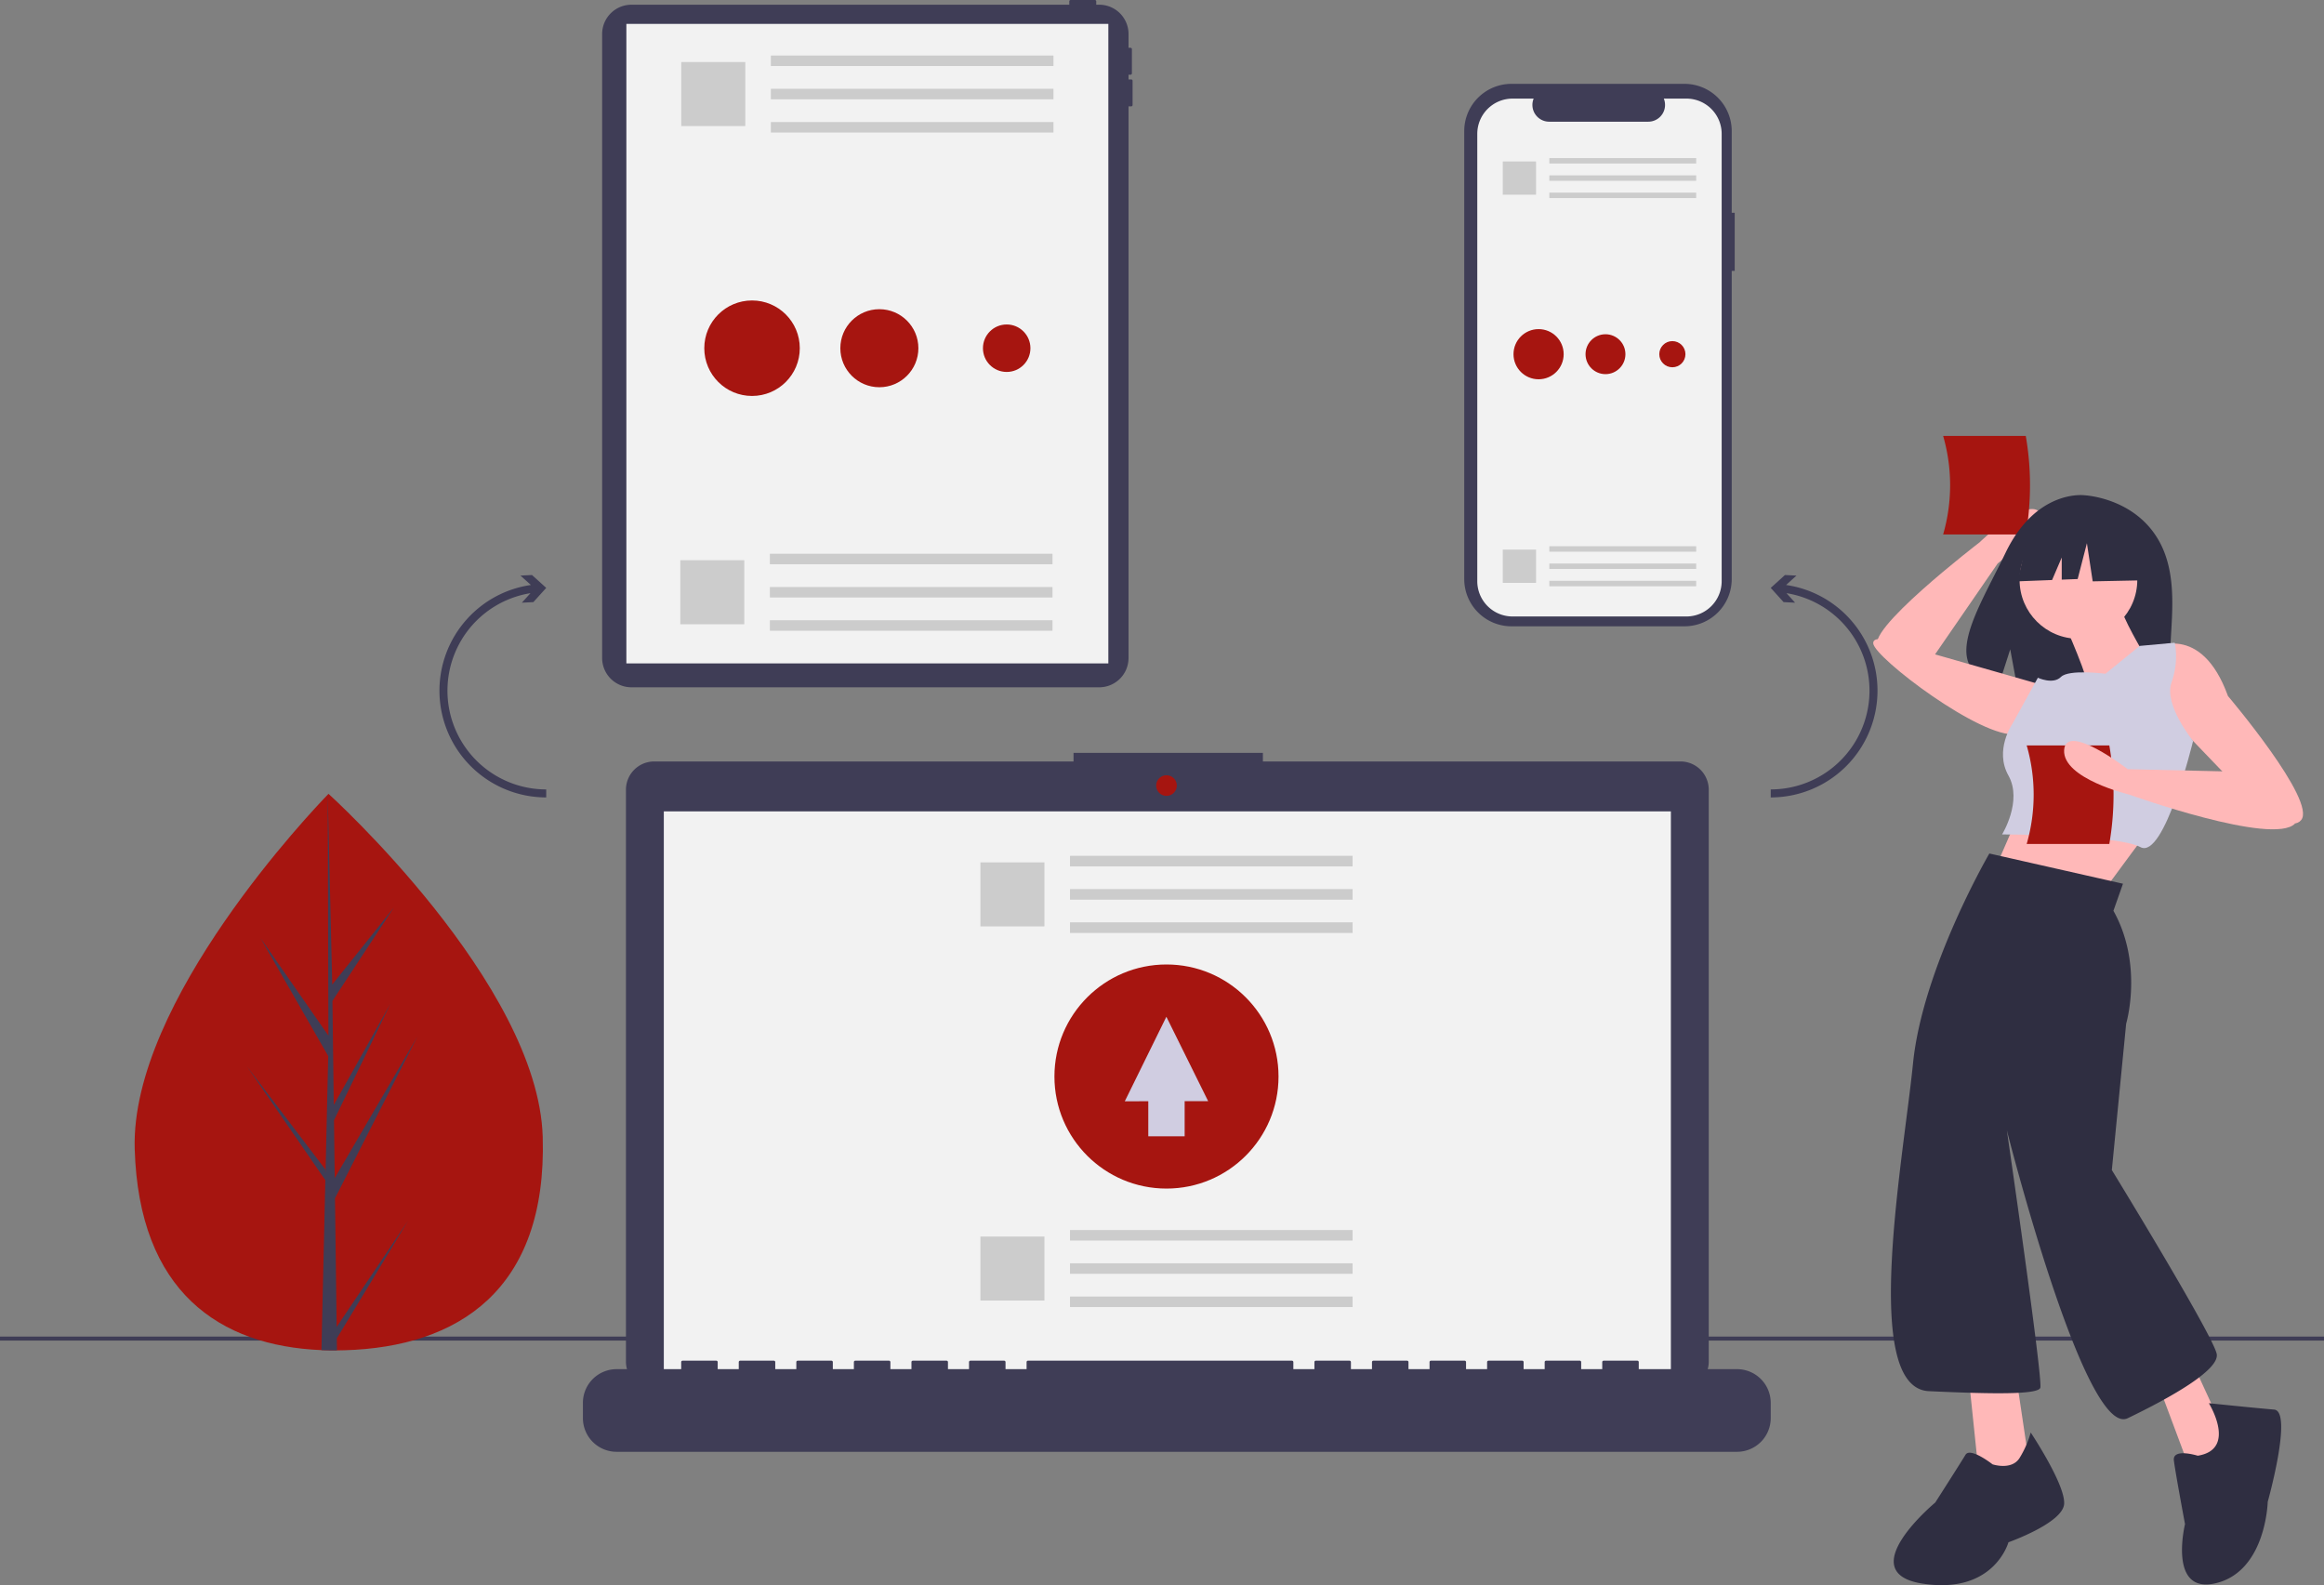 <svg data-name="Layer 1" xmlns="http://www.w3.org/2000/svg" width="1161.522" height="792.25"><rect width="100%" height="100%" fill="#808080" stroke="none"/><path d="M565.382 39.7h-1.345v-2.356h1.009a.673.673 0 00.673-.673V24.56a.673.673 0 00-.673-.673h-1.01v-6.879a14.653 14.653 0 00-14.653-14.653h-1.495V.673a.673.673 0 00-.673-.673h-12.112a.673.673 0 00-.673.673v1.682H315.598a14.653 14.653 0 00-14.653 14.653v311.838a14.653 14.653 0 0014.653 14.654h233.785a14.653 14.653 0 0014.654-14.654V53.156h1.345a.673.673 0 00.673-.672V40.372a.673.673 0 00-.673-.673z" fill="#3f3d56"/><path fill="#f2f2f2" d="M313.055 11.94h240.89v319.62h-240.89z"/><path fill="#3f3d56" d="M0 668h1161.522v2H0z"/><path d="M271.252 568.247c2.243 76.794-42.627 104.937-98.938 106.582q-1.962.057-3.906.07-3.918.03-7.759-.13c-50.927-2.115-91.239-29.148-93.325-100.566-2.158-73.909 89.578-169.939 96.461-177.042.006 0 .006 0 .012-.007l.396-.406s104.817 94.712 107.06 171.5z" fill="#a61510"/><path d="M168.26 663.19l35.77-53.194-35.697 58.917.075 5.986q-3.918.03-7.759-.13l1.775-76.943-.049-.593.065-.115.17-7.27-39.173-56.875 39.127 51.433.139 1.537 1.34-58.133-33.835-58.966 33.931 48.753-.354-120.436v-.4l.012.393 2.246 94.92 30.837-38.556-30.736 46.734.673 51.998 28.376-50.748-28.271 58.393.374 28.914 41.266-70.693-41.14 80.78zM867 106.332h-1.49V65.525a23.618 23.618 0 00-23.618-23.619h-86.456a23.618 23.618 0 00-23.619 23.619v223.873a23.618 23.618 0 0023.619 23.619h86.456a23.618 23.618 0 0023.618-23.619V135.38H867z" fill="#3f3d56"/><path d="M860.48 66.913V290.46a17.639 17.639 0 01-17.635 17.642h-86.873a17.638 17.638 0 01-17.636-17.642V66.913a17.637 17.637 0 0117.636-17.635h10.54a8.379 8.379 0 007.759 11.541h49.53a8.379 8.379 0 007.76-11.541h11.284a17.637 17.637 0 0117.636 17.635z" fill="#f2f2f2"/><path fill="#ccc" d="M774.348 79h73.396v2.727h-73.396zm0 8.636h73.396v2.727h-73.396zm0 8.637h73.396V99h-73.396zm-23.275-15.587h16.629v16.629h-16.629zM774.348 273h73.396v2.727h-73.396zm0 8.636h73.396v2.727h-73.396zm0 8.637h73.396V293h-73.396zm-23.275-15.588h16.629v16.629h-16.629z"/><path d="M839.908 380.568H631.186v-4.302h-94.642v4.302H326.962a14.118 14.118 0 00-14.118 14.118V680.49a14.118 14.118 0 0014.118 14.119h512.946a14.118 14.118 0 0014.118-14.119V394.686a14.118 14.118 0 00-14.118-14.118z" fill="#3f3d56"/><path fill="#f2f2f2" d="M331.772 405.519h503.325v283.927H331.772z"/><circle cx="583.005" cy="392.613" r="5.162" fill="#a61510"/><path d="M868.158 684.284h-49.12v-3.54a.702.702 0 00-.703-.701h-16.841a.702.702 0 00-.702.702v3.539h-10.526v-3.54a.702.702 0 00-.702-.701h-16.841a.702.702 0 00-.702.702v3.539h-10.526v-3.54a.702.702 0 00-.702-.701h-16.841a.702.702 0 00-.702.702v3.539h-10.526v-3.54a.702.702 0 00-.702-.701h-16.841a.702.702 0 00-.702.702v3.539h-10.526v-3.54a.702.702 0 00-.702-.701H686.41a.702.702 0 00-.702.702v3.539h-10.526v-3.54a.702.702 0 00-.702-.701h-16.84a.702.702 0 00-.702.702v3.539H646.41v-3.54a.702.702 0 00-.702-.701H513.783a.702.702 0 00-.701.702v3.539h-10.526v-3.54a.702.702 0 00-.702-.701h-16.842a.702.702 0 00-.701.702v3.539h-10.526v-3.54a.702.702 0 00-.702-.701h-16.842a.702.702 0 00-.701.702v3.539h-10.526v-3.54a.702.702 0 00-.702-.701H427.47a.702.702 0 00-.701.702v3.539h-10.526v-3.54a.702.702 0 00-.702-.701h-16.842a.702.702 0 00-.701.702v3.539h-10.526v-3.54a.702.702 0 00-.702-.701h-16.842a.702.702 0 00-.701.702v3.539H358.7v-3.54a.702.702 0 00-.702-.701h-16.842a.702.702 0 00-.701.702v3.539h-32.28a16.842 16.842 0 00-16.842 16.842v7.615a16.842 16.842 0 0016.842 16.841h559.982A16.842 16.842 0 00885 708.741v-7.615a16.842 16.842 0 00-16.842-16.842z" fill="#3f3d56"/><path fill="#e6e6e6" d="M534.788 427.757h141.24v5.248h-141.24zm0 16.619h141.24v5.248h-141.24zm0 16.619h141.24v5.248h-141.24z"/><path fill="#ccc" d="M534.788 427.757h141.24v5.248h-141.24zm0 16.619h141.24v5.248h-141.24zm0 16.619h141.24v5.248h-141.24zM490 431h32v32h-32zm44.788 183.756h141.24v5.248h-141.24zm0 16.62h141.24v5.248h-141.24zm0 16.619h141.24v5.248h-141.24zM490 618h32v32h-32z"/><path d="M924.272 309.047a53.197 53.197 0 00-31.605-16.678l5.198-4.696-5.75-.29-7.115 6.43 6.43 7.115 5.75.29-4.308-4.764A49.359 49.359 0 01885 394.541v4a53.364 53.364 0 0039.272-89.494zm-690.544 0a53.197 53.197 0 0131.605-16.678l-5.198-4.696 5.75-.29 7.115 6.43-6.43 7.115-5.75.29 4.308-4.764A49.359 49.359 0 00273 394.541v4a53.364 53.364 0 01-39.272-89.494z" fill="#3f3d56"/><path fill="#ccc" d="M385.274 27.756h141.24v5.248h-141.24zm0 16.62h141.24v5.248h-141.24zm0 16.619h141.24v5.248h-141.24zM340.486 31h32v32h-32zm44.302 245.757h141.24v5.248h-141.24zm0 16.619h141.24v5.248h-141.24zm0 16.619h141.24v5.248h-141.24zM340 280h32v32h-32z"/><path d="M966.532 327.922l31.894-46.306s27.773-22.27 19.813-26.605-28.8 15.992-28.8 15.992-60.125 46.094-50.21 52.527 27.303 4.392 27.303 4.392z" fill="#ffb8b8"/><path d="M971.167 267.112h41.304a144.462 144.462 0 000-49.247h-41.304a88.611 88.611 0 010 49.247z" fill="#a61510"/><path d="M1078.552 269.46c-12.412-20.972-36.969-21.95-36.969-21.95s-23.929-3.06-39.28 28.883c-14.307 29.772-34.053 58.518-3.178 65.488l5.577-17.358 3.454 18.65a120.807 120.807 0 0013.21.226c33.065-1.068 64.554.312 63.54-11.553-1.348-15.773 5.59-42.205-6.354-62.385z" fill="#2f2e41"/><path d="M1012.557 398.741l-15.9 36.57 55.65 8.746s26.236-35.776 28.62-38.16z" fill="#ffb8b8"/><circle cx="1038.792" cy="289.825" r="29.415" fill="#ffb8b8"/><path d="M1031.637 311.29s13.515 30.21 11.925 33.39 28.62-16.695 28.62-16.695-12.72-21.465-11.925-24.645zm44.52 12.72s23.85-13.515 37.366 23.85c0 0 44.52 52.471 36.57 62.011s-38.16-23.055-38.16-23.055l-19.08-19.875s-27.03-7.155-24.646-22.26 7.95-20.67 7.95-20.67zm-55.65 18.285l-55.65-15.9s-29.416-11.925-28.621-4.77 54.06 47.7 71.55 45.316 12.72-24.646 12.72-24.646z" fill="#ffb8b8"/><path d="M1052.307 336.73s-18.285-2.385-22.26 1.59-11.528.398-11.528.398l-12.72 23.055s-9.142 13.118-1.987 25.838-3.18 29.415-3.18 29.415 57.24 0 69.165 6.36 26.298-53.068 26.298-53.068-14.77-18.085-10.795-29.215 1.59-19.875 1.59-19.875l-17.49 1.59z" fill="#d0cde1"/><path fill="#ffb8b8" d="M983.936 688.124l6.361 61.216 24.645-12.72-7.95-53.266-23.056 4.77zm93.016-.795l20.696 55.341 19.875-14.31-24.67-53.751-15.901 12.72z"/><path d="M1014.942 715.95a49.65 49.65 0 01-5.565 12.72c-3.975 6.36-13.515 3.18-13.515 3.18s-11.13-8.745-13.516-4.77-15.105 23.85-15.105 23.85-42.135 34.98-6.36 40.545 42.93-20.67 42.93-20.67 27.031-9.54 27.826-19.08-16.695-35.775-16.695-35.775zm83.476 11.59s-12.72-3.975-11.925 2.385 5.565 31.8 5.565 31.8-8.745 35.775 15.9 29.415 25.44-40.545 25.44-40.545 12.72-45.316 3.18-46.11-32.595-3.18-32.595-3.18 14.31 23.055-5.565 26.235zm-25.353-460.101l-24.261-12.708-33.503 5.199-6.932 30.615 17.255-.664 4.82-11.247v11.062l7.962-.307 4.621-17.906 2.889 19.062 28.304-.578-1.155-22.528zm-12.013 174.233l-66.78-15.106s-33.39 57.241-38.16 104.942-26.236 162.181 7.95 163.771 54.06 1.59 55.65-1.59-16.695-128.791-16.695-128.791 38.955 154.232 60.42 143.897 45.316-23.85 44.52-31.8-52.47-92.222-52.47-92.222l7.155-73.14s8.745-29.416-6.36-56.446z" fill="#2f2e41"/><path d="M1012.923 421.797h41.304a144.462 144.462 0 000-49.247h-41.304a88.612 88.612 0 010 49.247z" fill="#a61510"/><path d="M1133.398 386.02l-69.96-1.59s-31.006-23.85-31.801-9.54 32.595 22.261 32.595 22.261 71.783 25.758 82.797 14.47z" fill="#ffb8b8"/><circle cx="375.864" cy="174.031" r="23.864" fill="#a61510"/><circle cx="439.5" cy="174.031" r="19.5" fill="#a61510"/><circle cx="503.136" cy="174.031" r="11.864" fill="#a61510"/><circle cx="768.978" cy="177.02" r="12.536" fill="#a61510"/><circle cx="802.409" cy="177.02" r="9.967" fill="#a61510"/><circle cx="835.839" cy="177.02" r="6.536" fill="#a61510"/><circle cx="583" cy="538.032" r="56" fill="#a61510"/><path fill="#d0cde1" d="M603.834 550.347l-20.888-42.188-20.78 42.242 11.742-.015v17.518h18.175v-17.542l11.751-.015z"/></svg>